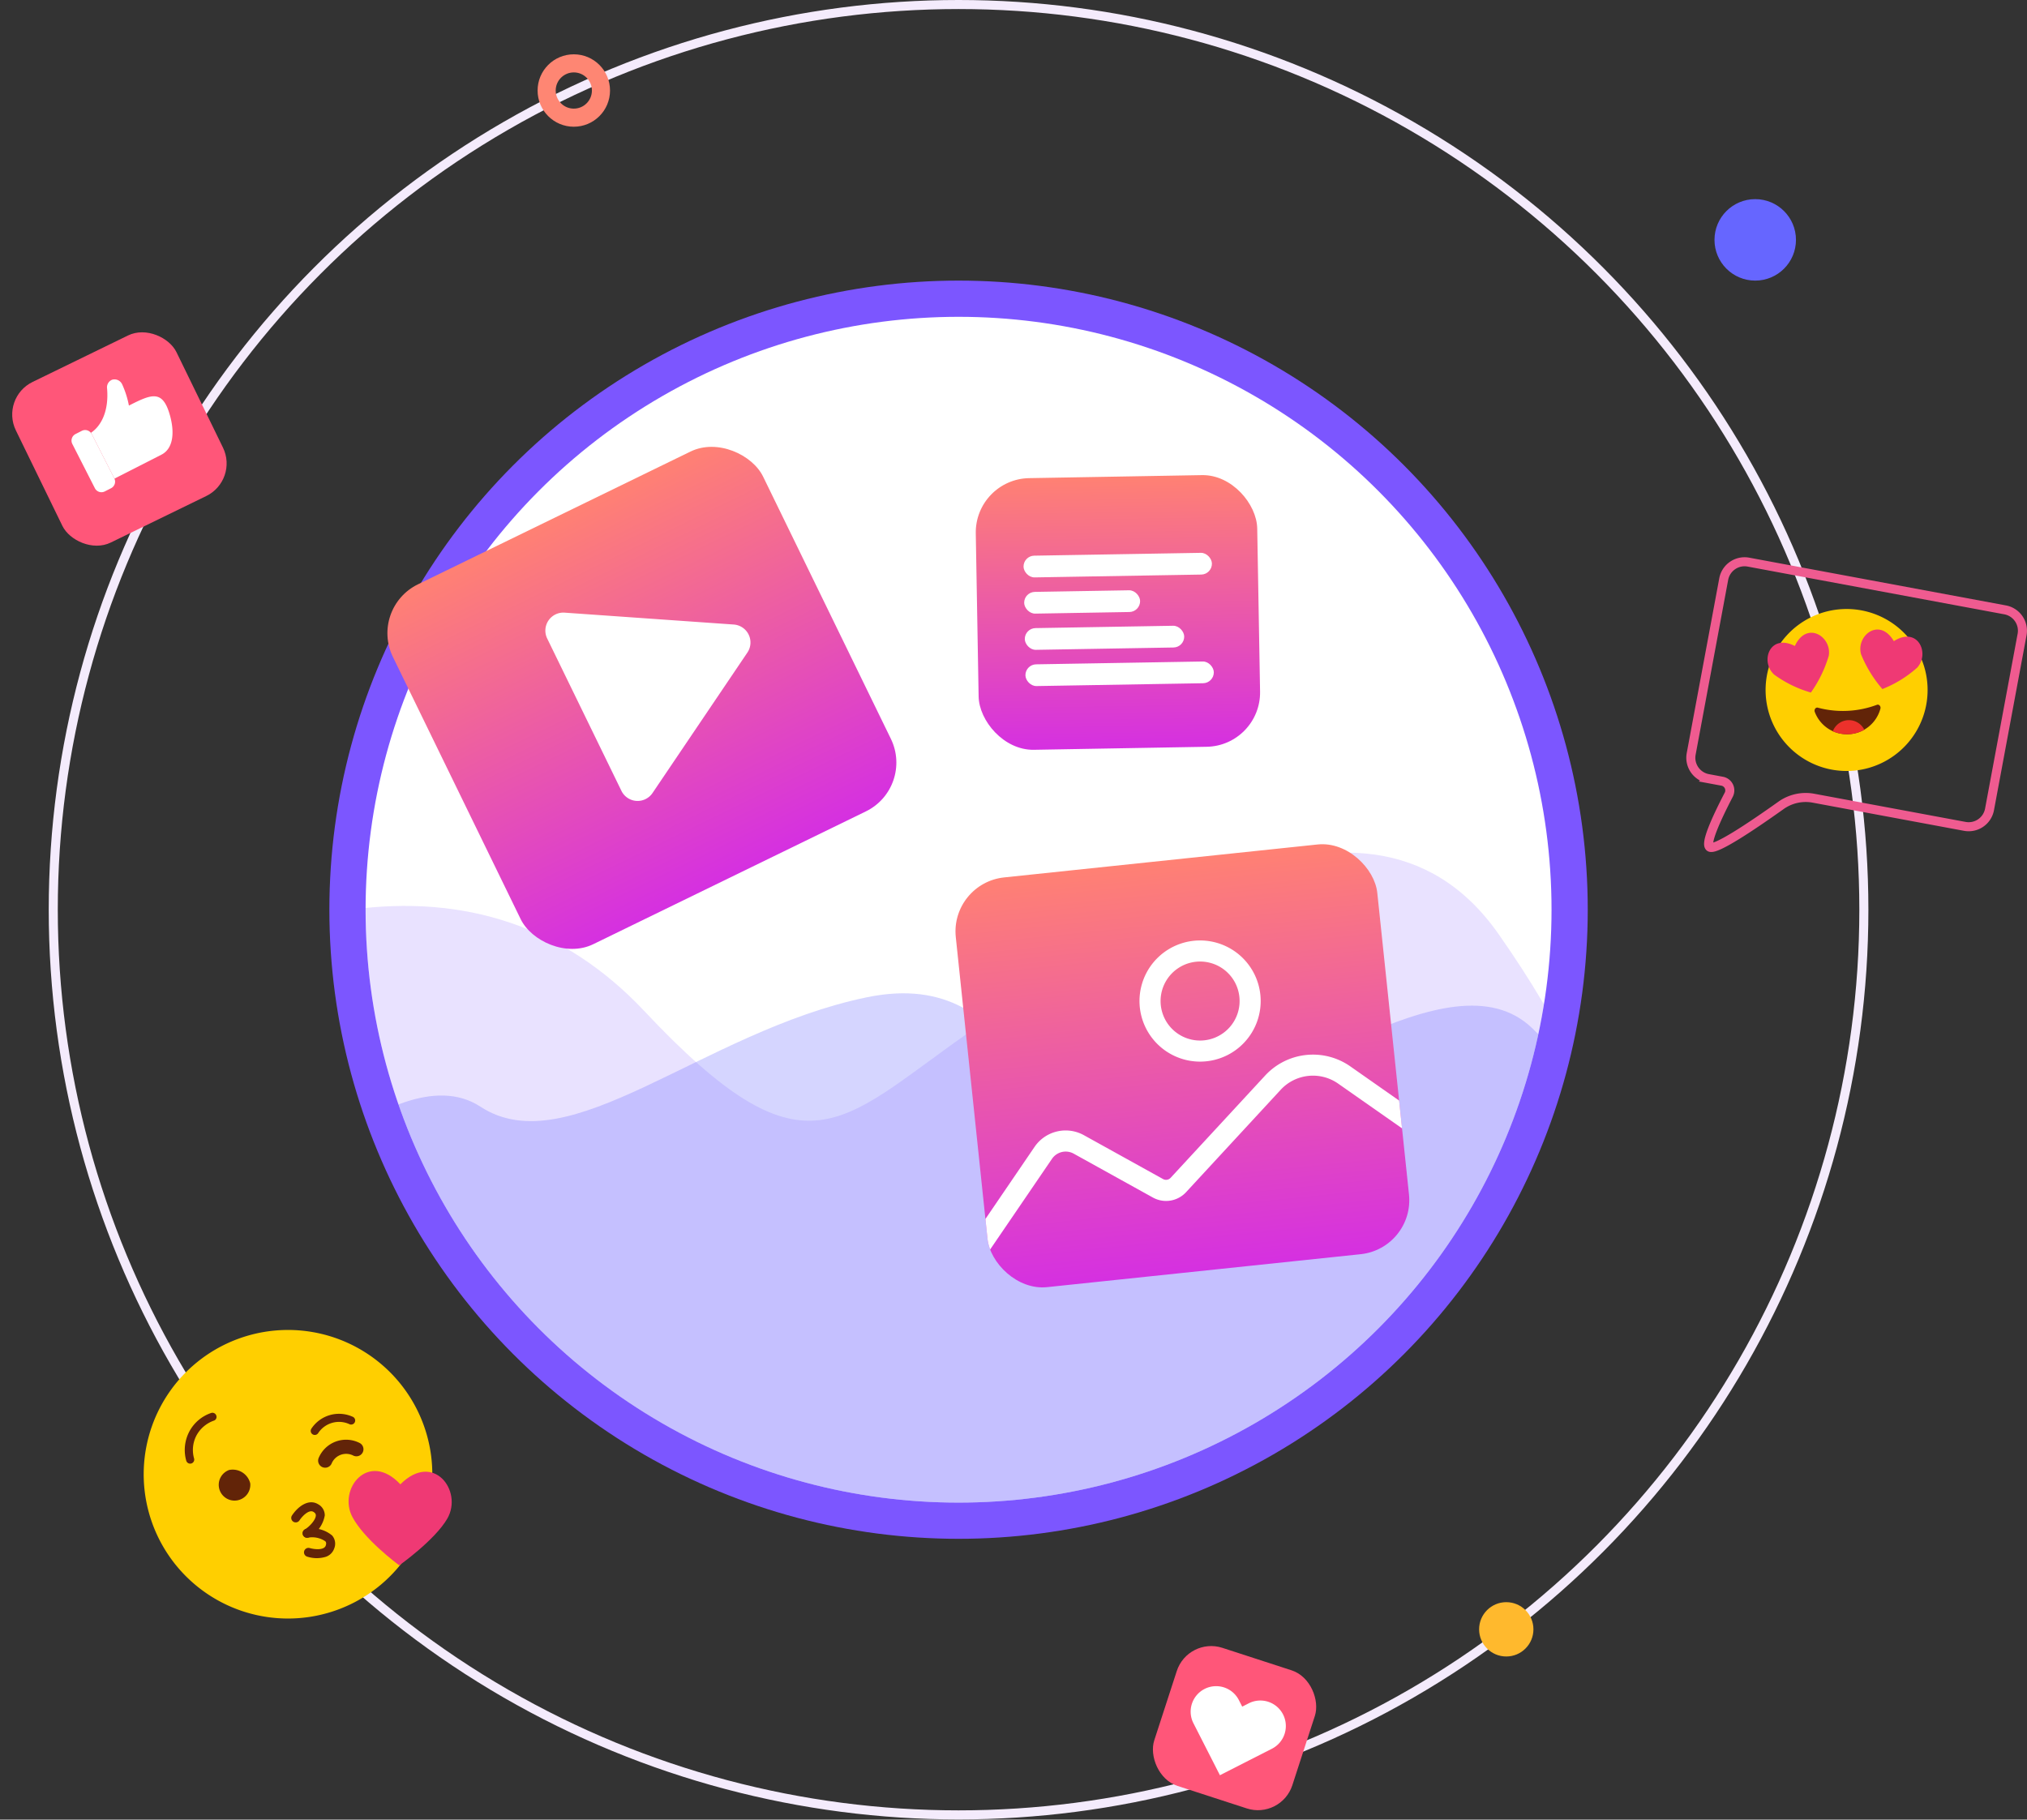 <svg xmlns="http://www.w3.org/2000/svg" xmlns:xlink="http://www.w3.org/1999/xlink" width="223.903" height="201.021" viewBox="0 0 223.903 201.021"><rect x="0" y="0" width="223.903" height="201.021" fill="#333333" stroke="none"/><defs><style>.a{fill:#fff;}.b{stroke:rgba(0,0,0,0);fill:url(#a);}.c,.h,.m,.s{fill:none;}.c{stroke:#f4ebfc;}.d,.f{fill:#7c56ff;}.e{clip-path:url(#b);}.f{opacity:0.17;}.g,.i{fill:#66f;}.g{opacity:0.27;}.h{stroke:#fe8673;stroke-width:2px;}.j{fill:#ffb92d;}.k{clip-path:url(#e);}.l{fill:#ff5679;}.m{stroke:#ef5b90;stroke-miterlimit:10;}.n{fill:#ffcf00;}.o{fill:#ef3974;}.p{fill:#622408;}.q{fill:#ec312b;}.r{stroke:none;}</style><linearGradient id="a" x1="0.5" x2="0.5" y2="1" gradientUnits="objectBoundingBox"><stop offset="0" stop-color="#ff8173"/><stop offset="1" stop-color="#d530e1"/></linearGradient><clipPath id="b"><circle class="a" cx="65.5" cy="65.5" r="65.5" transform="translate(466 6100.344)"/></clipPath><clipPath id="e"><rect class="b" width="46.814" height="45.513" rx="6" transform="translate(545.427 6169.946) rotate(-56)"/></clipPath></defs><g transform="translate(-425.617 -6065.344)"><g class="c" transform="translate(431 6065.344)"><circle class="r" cx="100.5" cy="100.5" r="100.5"/><circle class="s" cx="100.5" cy="100.5" r="100"/></g><circle class="d" cx="69.5" cy="69.5" r="69.5" transform="translate(462 6096.344)"/><g class="e"><circle class="a" cx="65.5" cy="65.5" r="65.5" transform="translate(466 6100.344)"/><path class="f" d="M423.946,6185.712c28.44-22.557,55.112-27.532,72.841-8.672s21.5,12.448,35.457,2.641,43.755-32.816,58.914-11.132,10.3,26.97,7.355,33.345-37.267,47.564-37.267,47.564H475.924l-46.584-45.113Z"/><path class="g" d="M451.146,6201.936s17.728-20.746,27.535-14.334,24.519-8.3,42.624-12.07,17.352,17.352,31.308,14.334,33.193-19.615,42.246-10.939,10.185,17.729,10.185,17.729l-32.816,48.659-71.668-1.886-51.677-13.579Z"/></g><g class="h" transform="translate(485 6071.344)"><circle class="r" cx="4" cy="4" r="4"/><circle class="s" cx="4" cy="4" r="3"/></g><circle class="i" cx="4.5" cy="4.5" r="4.5" transform="translate(615 6087.344)"/><circle class="j" cx="3" cy="3" r="3" transform="translate(589 6242.344)"/><rect class="b" width="45.485" height="44.222" rx="6" transform="matrix(0.899, -0.438, 0.438, 0.899, 466.39, 6132.525)"/><rect class="b" width="31.093" height="30.016" rx="6" transform="translate(533.297 6118.271) rotate(-1)"/><g class="k" transform="translate(4906.426 1779.118) rotate(50)"><rect class="b" width="46.814" height="45.513" rx="6" transform="translate(545.427 6169.946) rotate(-56)"/><path class="a" d="M4.223,41.647,0,30.376,4.734,17.561a4.154,4.154,0,0,1,4.993-2.583l9.644,2.583a.683.683,0,0,0,.777-.332L27.56,3.715A7.194,7.194,0,0,1,36.413.472l9.132,3.51,7.288,19.451ZM2.485,30.37l3.1,8.279L49.834,22.07l-6.1-16.29L35.577,2.647A4.851,4.851,0,0,0,29.6,4.835L22.191,18.35a3.007,3.007,0,0,1-3.423,1.462L9.124,17.228a1.829,1.829,0,0,0-2.2,1.14Z" transform="translate(559.599 6170.123) rotate(-36)"/><path class="a" d="M6.7,13.386a6.693,6.693,0,1,1,6.26-9.041h0A6.693,6.693,0,0,1,6.7,13.386ZM6.688,2.329a4.364,4.364,0,1,0,4.091,2.833A4.354,4.354,0,0,0,6.688,2.329Z" transform="translate(563.809 6155.688) rotate(-36)"/></g><rect class="l" width="16.04" height="16.04" rx="4" transform="matrix(0.951, 0.309, -0.309, 0.951, 556.838, 6246.154)"/><rect class="l" width="19.732" height="19.731" rx="4" transform="matrix(0.899, -0.438, 0.438, 0.899, 425.617, 6109.294)"/><path class="a" d="M9.941.825h0a2.817,2.817,0,0,0-3.983,0L5.383,1.4,4.809.825a2.817,2.817,0,0,0-3.984,0h0a2.817,2.817,0,0,0,0,3.983l.574.574h0L5.383,9.367,7.949,6.8,9.367,5.383l.574-.574A2.817,2.817,0,0,0,9.941.825Z" transform="matrix(0.951, 0.309, -0.309, 0.951, 558.145, 6250.891)"/><g transform="matrix(0.891, -0.454, 0.454, 0.891, 431.64, 6110.531)"><path class="a" d="M2.407.815V6.3a.815.815,0,0,1-.815.815H.814A.814.814,0,0,1,0,6.3V.815A.814.814,0,0,1,.814,0h.777a.8.8,0,0,1,.8.71A.3.3,0,0,1,2.407.815Z" transform="translate(0 3.516)"/><path class="a" d="M8.67,6.3c-.389,2.05-1.365,3.555-2.834,3.555H.013V4.279A.352.352,0,0,0,0,4.164C1.31,4.017,2.847,2.974,3.81.609a.9.9,0,0,1,.957-.6A.928.928,0,0,1,5.5.938V1a10.271,10.271,0,0,1-.4,2.392C7.879,3.391,9.207,3.486,8.67,6.3Z" transform="translate(2.394 0)"/></g><path class="m" d="M741.891,266.326,770.24,271.6a2.343,2.343,0,0,1,1.875,2.732l-3.595,19.311a2.343,2.343,0,0,1-2.733,1.875l-16.711-3.111a4.7,4.7,0,0,0-3.581.787c-3.5,2.488-7.291,5-7.874,4.619-.542-.352.686-3.079,2.093-5.791a1.032,1.032,0,0,0-.725-1.492l-1.549-.288a2.344,2.344,0,0,1-1.875-2.733l3.594-19.311A2.344,2.344,0,0,1,741.891,266.326Z" transform="translate(-123.139 5861.119)"/><g transform="translate(620.645 6132.622)"><path class="n" d="M768.364,284.245a8.948,8.948,0,1,1-9.372-8.5A8.947,8.947,0,0,1,768.364,284.245Z" transform="translate(-750.479 -275.733)"/><g transform="translate(0.215 2.27)"><g transform="translate(10.249)"><path class="o" d="M773.125,281.128c-1.593-2.708-4.194-.606-3.621,1.448a13.814,13.814,0,0,0,2.356,3.842,12.869,12.869,0,0,0,3.839-2.361C777.14,282.487,775.773,279.435,773.125,281.128Z" transform="translate(-769.423 -279.843)"/></g><g transform="translate(0 0.356)"><path class="o" d="M753.884,281.949c1.323-2.85,4.116-1.011,3.744,1.089a13.809,13.809,0,0,1-1.971,4.053,12.887,12.887,0,0,1-4.05-1.976C750.02,283.691,751.085,280.521,753.884,281.949Z" transform="translate(-750.868 -280.487)"/></g></g><g transform="translate(5.407 10.566)"><path class="p" d="M760.634,295.2c-.228-.063-.426.189-.348.445a3.812,3.812,0,0,0,7.264-.354c.052-.262-.17-.494-.39-.409a10.732,10.732,0,0,1-6.526.318Z" transform="translate(-760.269 -294.863)"/></g><g transform="translate(7.424 12.28)"><path class="q" d="M765.607,297.968a1.9,1.9,0,0,0-1.686,1.236,3.99,3.99,0,0,0,3.484-.17A1.9,1.9,0,0,0,765.607,297.968Z" transform="translate(-763.921 -297.966)"/></g></g><g transform="translate(441.484 6212.266)"><path class="n" d="M534.875,338.066a15.94,15.94,0,1,1-20.443-9.5A15.939,15.939,0,0,1,534.875,338.066Z" transform="translate(-503.958 -327.592)"/><g transform="translate(16.309 19.044)"><path class="p" d="M535.4,365.958a.494.494,0,0,1-.418-.891c.481-.28,1.21-1.041,1.214-1.551,0-.111-.03-.244-.267-.387-.473-.287-1.2.427-1.543.944a.494.494,0,0,1-.822-.55c.706-1.056,1.87-1.85,2.877-1.241a1.39,1.39,0,0,1,.743,1.242,3.447,3.447,0,0,1-1.705,2.4A.514.514,0,0,1,535.4,365.958Z" transform="translate(-533.485 -362.071)"/><g transform="translate(1.255 2.889)"><path class="p" d="M538.305,370.439a3.458,3.458,0,0,1-2.057-.024.495.495,0,0,1,.273-.951c.6.173,1.613.25,1.788-.273.089-.262.026-.384-.046-.468a2.586,2.586,0,0,0-1.927-.4.494.494,0,0,1-.172-.973,3.438,3.438,0,0,1,2.849.731,1.391,1.391,0,0,1,.232,1.429A1.476,1.476,0,0,1,538.305,370.439Z" transform="translate(-535.757 -367.302)"/></g></g><g transform="translate(19.274 12.12)"><path class="p" d="M539.9,352.591a.779.779,0,0,1-.974-1.06,3.284,3.284,0,0,1,4.484-1.639.779.779,0,0,1-.656,1.414,1.738,1.738,0,0,0-2.415.882A.775.775,0,0,1,539.9,352.591Z" transform="translate(-538.854 -349.535)"/></g><g transform="translate(8.444 15.395)"><path class="p" d="M522.58,357.034a1.744,1.744,0,1,1-2.336-1.489A1.994,1.994,0,0,1,522.58,357.034Z" transform="translate(-519.247 -355.465)"/></g><g transform="translate(22.636 15.589)"><path class="o" d="M550.665,357.286c3.638-3.674,6.934.731,5.189,3.775-1.374,2.392-5.312,5.174-5.312,5.174-.364-.267-3.86-2.89-5.167-5.319C543.711,357.827,547.129,353.515,550.665,357.286Z" transform="translate(-544.941 -355.815)"/></g><g transform="translate(4.541 9.155)"><path class="p" d="M512.931,349.76l-.031.01a.45.45,0,0,1-.555-.309,4.363,4.363,0,0,1,.321-3.184,4.288,4.288,0,0,1,2.425-2.087.449.449,0,0,1,.571.278.432.432,0,0,1-.278.571,3.5,3.5,0,0,0-1.92,1.653,3.452,3.452,0,0,0-.255,2.521A.449.449,0,0,1,512.931,349.76Z" transform="translate(-512.18 -344.167)"/></g><g transform="translate(18.451 9.299)"><path class="p" d="M541.981,345.56a.442.442,0,0,1-.3,0,2.753,2.753,0,0,0-3.493.978.449.449,0,0,1-.742-.506,3.659,3.659,0,0,1,4.534-1.319.449.449,0,0,1,.274.573A.444.444,0,0,1,541.981,345.56Z" transform="translate(-537.364 -344.428)"/></g></g><path class="a" d="M19.2,9.63,2.983.269A1.989,1.989,0,0,0,0,1.992V20.712a1.989,1.989,0,0,0,2.983,1.722L19.2,13.074A1.989,1.989,0,0,0,19.2,9.63Z" transform="matrix(0.899, -0.438, 0.438, 0.899, 485.187, 6134.091)"/><rect class="a" width="20.809" height="2.401" rx="1.201" transform="matrix(1, -0.017, 0.017, 1, 538.657, 6126.752)"/><rect class="a" width="12.806" height="2.401" rx="1.201" transform="matrix(1, -0.017, 0.017, 1, 538.727, 6130.753)"/><rect class="a" width="17.608" height="2.401" rx="1.201" transform="matrix(1, -0.017, 0.017, 1, 538.796, 6134.754)"/><rect class="a" width="20.809" height="2.401" rx="1.201" transform="matrix(1, -0.017, 0.017, 1, 538.866, 6138.756)"/></g></svg>
